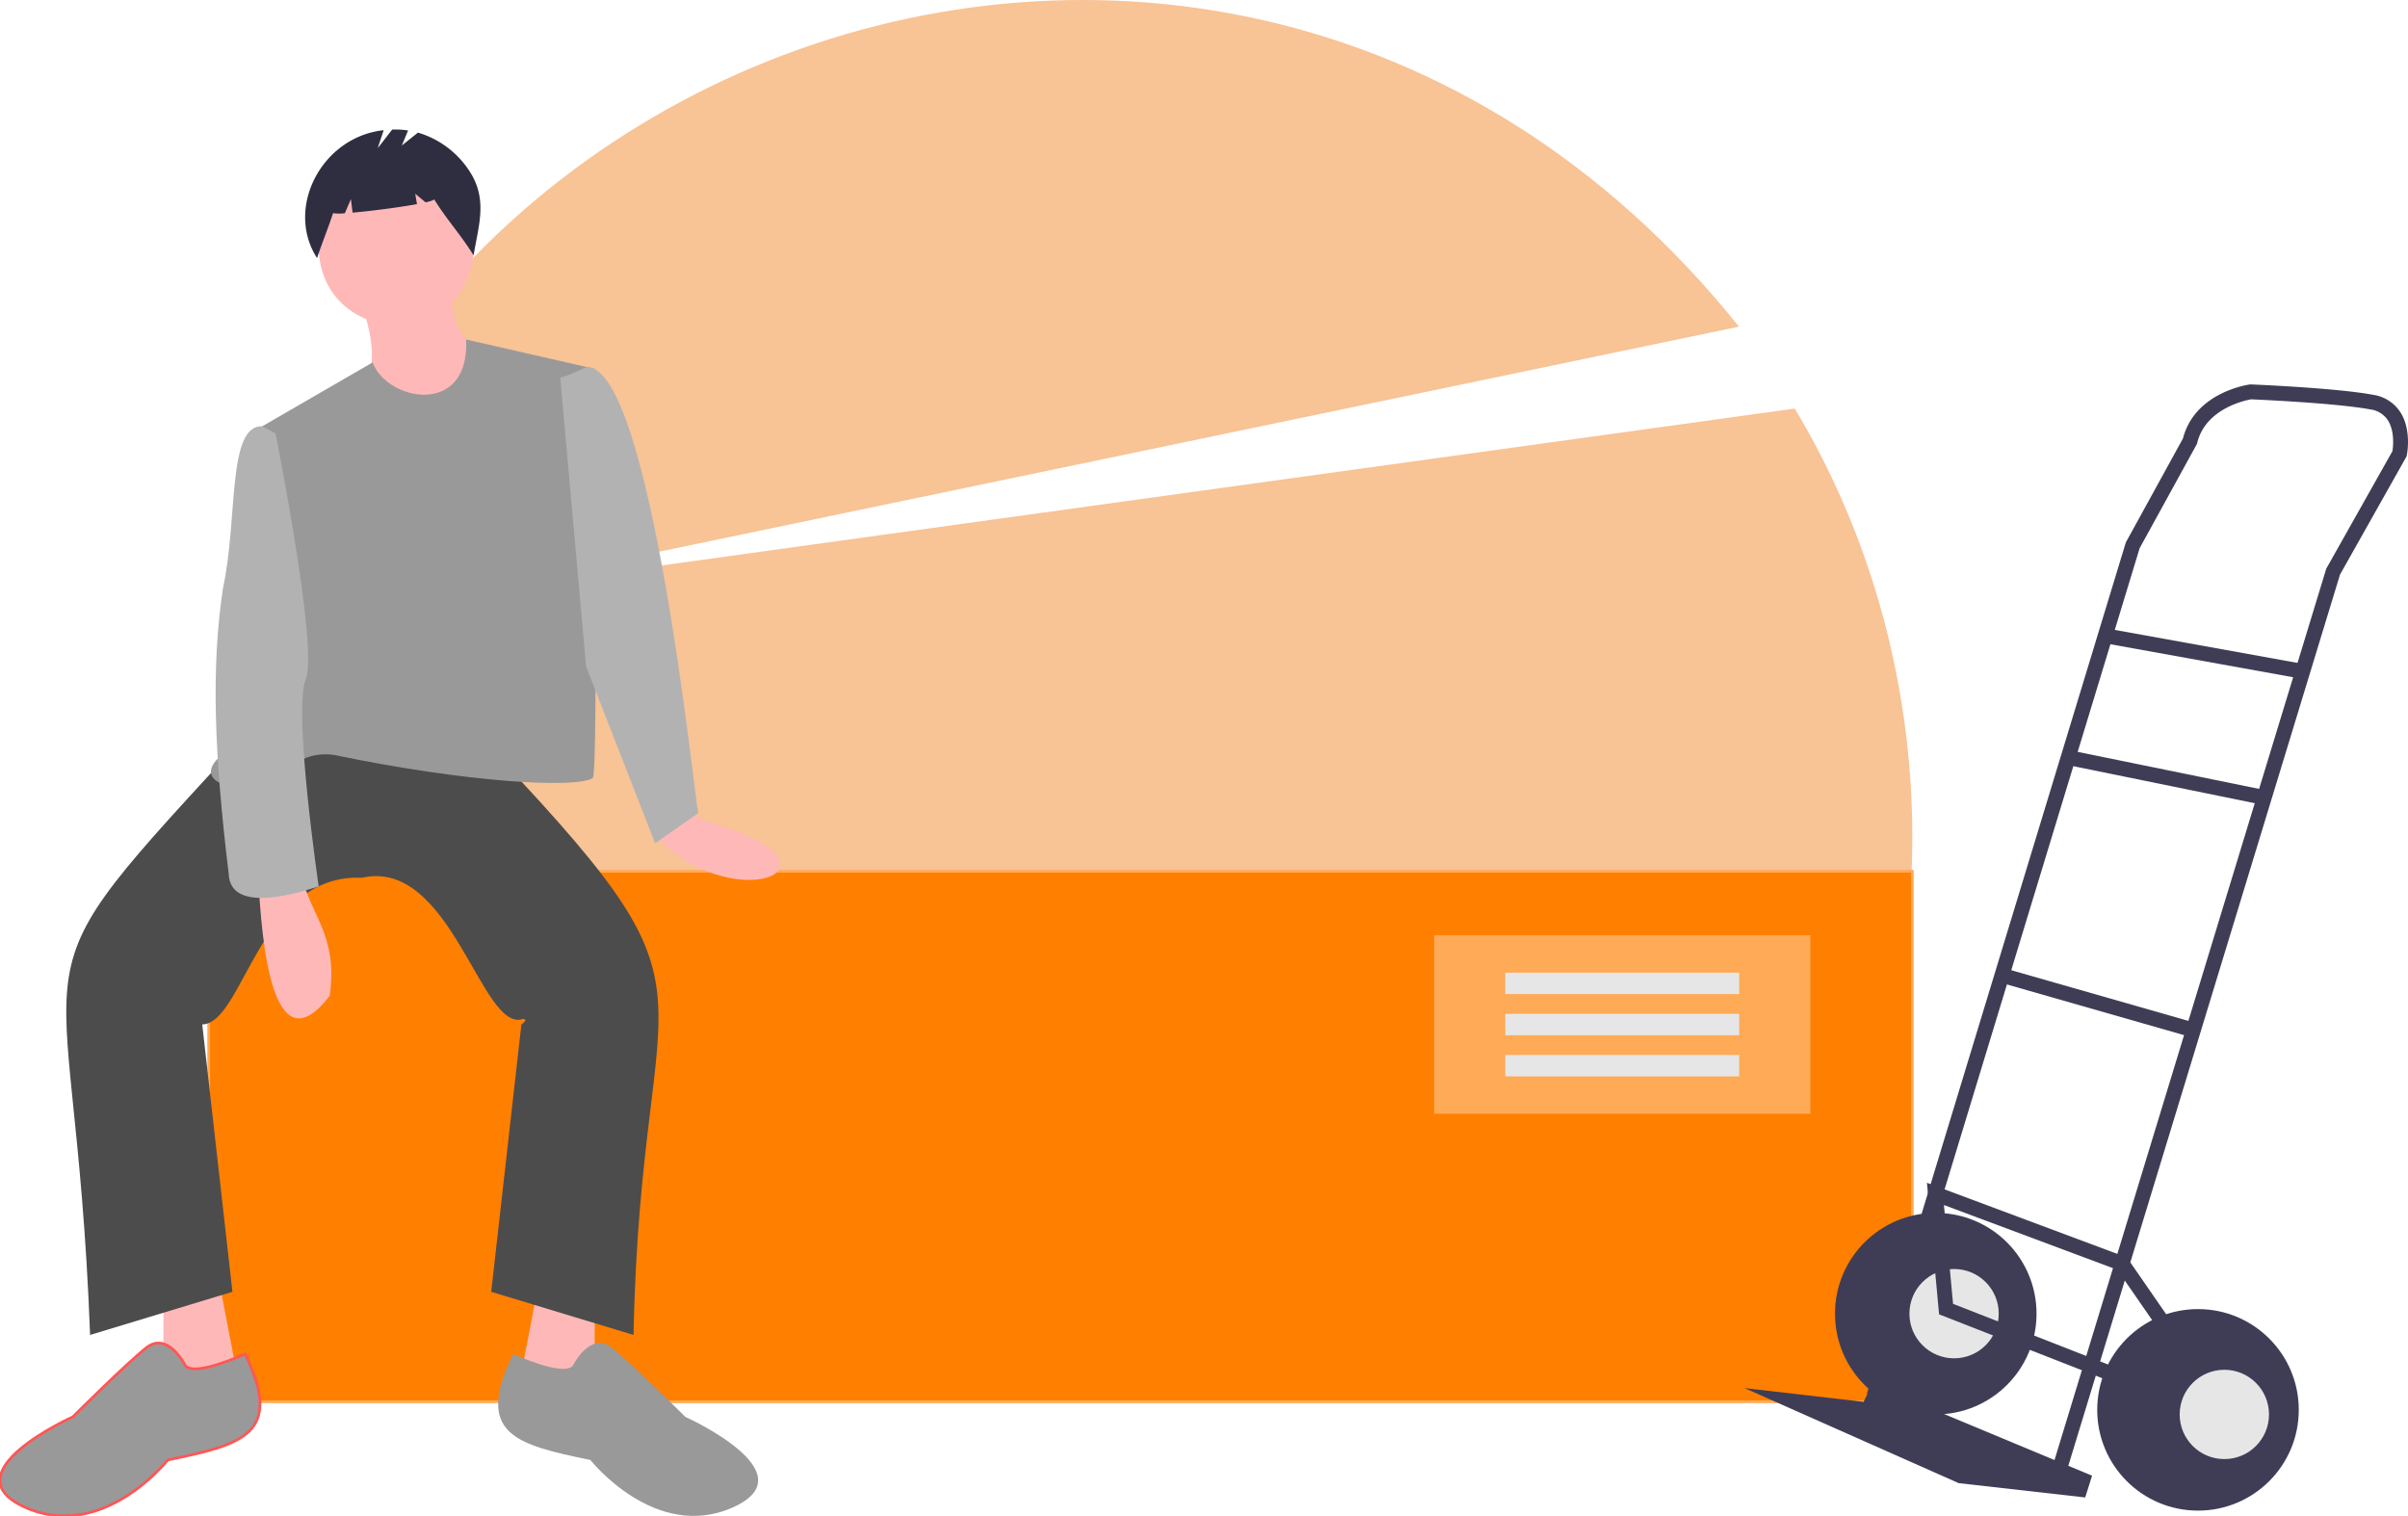 <svg width="885.558" height="557.519" xmlns="http://www.w3.org/2000/svg">
 <title>heavy_box</title>

 <g>
  <title>background</title>
  <rect x="-1" y="-1" width="887.558" height="559.519" id="canvas_background" fill="none"/>
 </g>
 <g>
  <title>Layer 1</title>
  <path opacity="0.77" d="m681.591,421.111c36.426,-91.067 25.407,-192.754 -21.573,-270.852l-491.773,68.092l471.276,-98.217c-198.623,-247.685 -585.213,-83.398 -547.948,229.321l590.018,71.656z" fill="#f7b276" id="svg_1"/>
  <rect stroke="#ffaa56" x="76.753" y="320.445" width="626.526" height="195.095" fill="#ff7f00" id="svg_2"/>
  <path d="m251.485,296.652c5.621,4.365 7.677,5.775 8.874,5.596c58,16.89 7.154,36.683 -21.026,3.085l12.152,-8.68z" fill="#ffb8b8" id="svg_3"/>
  <polygon points="60.099 475.093 60.099 514.747 88.649 513.161 80.719 471.921 60.099 475.093" fill="#ffb8b8" id="svg_4"/>
  <polygon points="218.713 475.093 218.713 514.747 190.162 513.161 198.093 471.921 218.713 475.093" fill="#ffb8b8" id="svg_5"/>
  <path d="m131.475,270.481l42.826,-1.586c98.794,103.571 61.432,79.949 58.687,222.06l-52.343,-15.861l11.103,-98.341c0.006,-0.004 2.929,-1.953 0.499,-1.997c-15.196,5.222 -26.284,-59.437 -59.186,-51.931c-37.441,-1.791 -43.536,53.75 -58.687,53.929l11.103,98.341l-52.343,15.861c-5.861,-156.166 -34.583,-120.888 58.687,-222.06l39.654,1.586z" fill="#4c4c4c" id="svg_6"/>
  <path stroke="#ff5656" d="m68.029,502.058s-6.345,-12.689 -14.275,-6.345s-26.964,25.378 -26.964,25.378s-45.998,20.62 -17.448,33.309s52.343,-17.448 52.343,-17.448c27.194,-5.671 42.88,-9.301 28.458,-38.964c-8.188,3.543 -19.774,7.645 -22.114,4.069z" fill="#999999" id="svg_7"/>
  <path d="m210.782,502.058s6.345,-12.689 14.275,-6.345s26.964,25.378 26.964,25.378s45.998,20.62 17.448,33.309s-52.343,-17.448 -52.343,-17.448c-27.194,-5.671 -42.88,-9.301 -28.458,-38.964c8.188,3.543 19.774,7.645 22.114,4.069z" fill="#999999" id="svg_8"/>
  <path d="m174.301,91.247c-2.359,39.486 -56.248,36.009 -57.101,-0c2.359,-39.485 56.248,-36.009 57.101,0z" fill="#ffb8b8" id="svg_9"/>
  <path d="m133.061,111.867c13.876,41.938 -18.884,19.105 26.964,52.343l17.448,-34.895s-12.689,-4.758 -11.103,-22.206l-33.309,4.758z" fill="#ffb8b8" id="svg_10"/>
  <path d="m218.713,135.659l-47.282,-10.792c1.33,28.51 -29.095,22.772 -34.404,8.431l-45.205,26.154c18.974,70.667 14.165,73.583 -11.103,118.961c-9.643,8.806 4.778,13.853 17.334,9.034c9.576,-5.91 14.439,-11.162 24.7,-9.826c48.485,10.096 88.848,12.479 95.236,8.534c2.286,-3.271 -0.066,-149.927 0.725,-150.495z" fill="#999999" id="svg_11"/>
  <path d="m206.024,138.831c1.586,0 9.757,-3.842 9.757,-3.842c23.771,-0.401 39.723,159.497 41,164.042l-15.861,11.103l-25.378,-65.032l-9.517,-106.271z" fill="#b2b2b2" id="svg_12"/>
  <path d="m94.994,324.41c0.811,5.986 2.191,73.211 26.273,41.809c3.159,-22.91 -7.582,-29.749 -10.411,-44.981l-15.861,3.172z" fill="#ffb8b8" id="svg_13"/>
  <path d="m101.338,159.451l-4.86,-2.694c-13.029,-0.428 -8.923,34.061 -14.435,59.319c-4.503,29.425 -3.221,61.87 2.062,105.247c0.462,15.918 28.973,5.89 33.094,4.673c0,0 -9.517,-65.032 -4.758,-76.135s-11.103,-90.41 -11.103,-90.41z" fill="#b2b2b2" id="svg_14"/>
  <path d="m173.053,63.57a34.029,34.029 0 0 0 -19.357,-14.798l-5.918,4.735l2.301,-5.522a31.326,31.326 0 0 0 -5.849,-0.338l-5.325,6.846l2.204,-6.612c-22.849,2.453 -36.368,28.683 -24.506,47.041c1.83,-5.623 4.051,-10.9 5.881,-16.523a16.644,16.644 0 0 0 4.336,0.021l2.226,-5.195l0.622,4.975c6.9,-0.601 17.135,-1.921 23.676,-3.13l-0.636,-3.816l3.806,3.171c2.004,-0.461 3.194,-0.88 3.096,-1.2c4.865,7.843 9.686,12.853 14.551,20.696c1.847,-11.063 5.107,-20.259 -1.107,-30.351z" fill="#2f2e41" id="svg_15"/>
  <rect x="527.412" y="343.979" width="138.367" height="65.636" fill="#ffaa56" id="svg_16"/>
  <rect x="553.578" y="357.727" width="86.036" height="7.87" fill="#e6e6e6" id="svg_17"/>
  <rect x="553.578" y="372.862" width="86.036" height="7.87" fill="#e6e6e6" id="svg_18"/>
  <rect x="553.578" y="387.997" width="86.036" height="7.87" fill="#e6e6e6" id="svg_19"/>
  <circle cx="711.888" cy="483.133" r="37.06" fill="#3f3d56" id="svg_21"/>
  <circle cx="718.626" cy="483.133" r="16.424" fill="#e6e6e6" id="svg_22"/>
  <polygon points="688.515 509.033 769.374 542.724 766.847 550.726 720.311 545.461 641.558 510.507 685.356 515.561 688.515 509.033" fill="#3f3d56" id="svg_23"/>
  <path d="m759.99,541.206l100.565,-329.887l24.49,-43.491l0.086,-0.42c0.079,-0.384 1.877,-9.474 -2.546,-16.057a14.419,14.419 0 0 0 -9.738,-6.134c-13.516,-2.534 -43.754,-3.783 -45.034,-3.835l-0.241,-0.01l-0.239,0.033c-0.826,0.113 -20.151,2.937 -24.519,19.812l-21.024,38.264l-0.083,0.272l-95.177,312.905l5.238,1.593l95.094,-312.633l21.095,-38.393l0.086,-0.353c3.089,-12.698 17.857,-15.669 19.821,-16.009c3.089,0.132 31.509,1.396 43.976,3.734a9.029,9.029 0 0 1 6.191,3.789c2.726,4.036 2.044,9.979 1.803,11.541l-24.34,43.225l-0.087,0.285l-100.652,330.172l5.237,1.597z" fill="#3f3d56" id="svg_24"/>
  <rect x="1198.469" y="1494.255" width="5.475" height="73.805" transform="rotate(-79.762 233.463,1119.547) " fill="#3f3d56" id="svg_25"/>
  <rect x="1109.045" y="1549.533" width="5.475" height="73.599" transform="rotate(-78.465 157.923,1129.128) " fill="#3f3d56" id="svg_26"/>
  <rect x="922.7" y="1616.407" width="5.475" height="73.23" transform="rotate(-74.032 -3.209,1113.022) " fill="#3f3d56" id="svg_27"/>
  <polygon points="784.589 511.372 786.585 506.273 718.249 479.515 714.893 443.181 778.675 467.004 799.338 496.902 803.843 493.79 782.201 462.476 708.64 435 713.108 483.382 784.589 511.372" fill="#3f3d56" id="svg_28"/>
  <circle cx="808.329" cy="518.509" r="37.06" fill="#3f3d56" id="svg_29"/>
  <circle cx="818.015" cy="520.193" r="16.424" fill="#e6e6e6" id="svg_30"/>
 </g>
</svg>